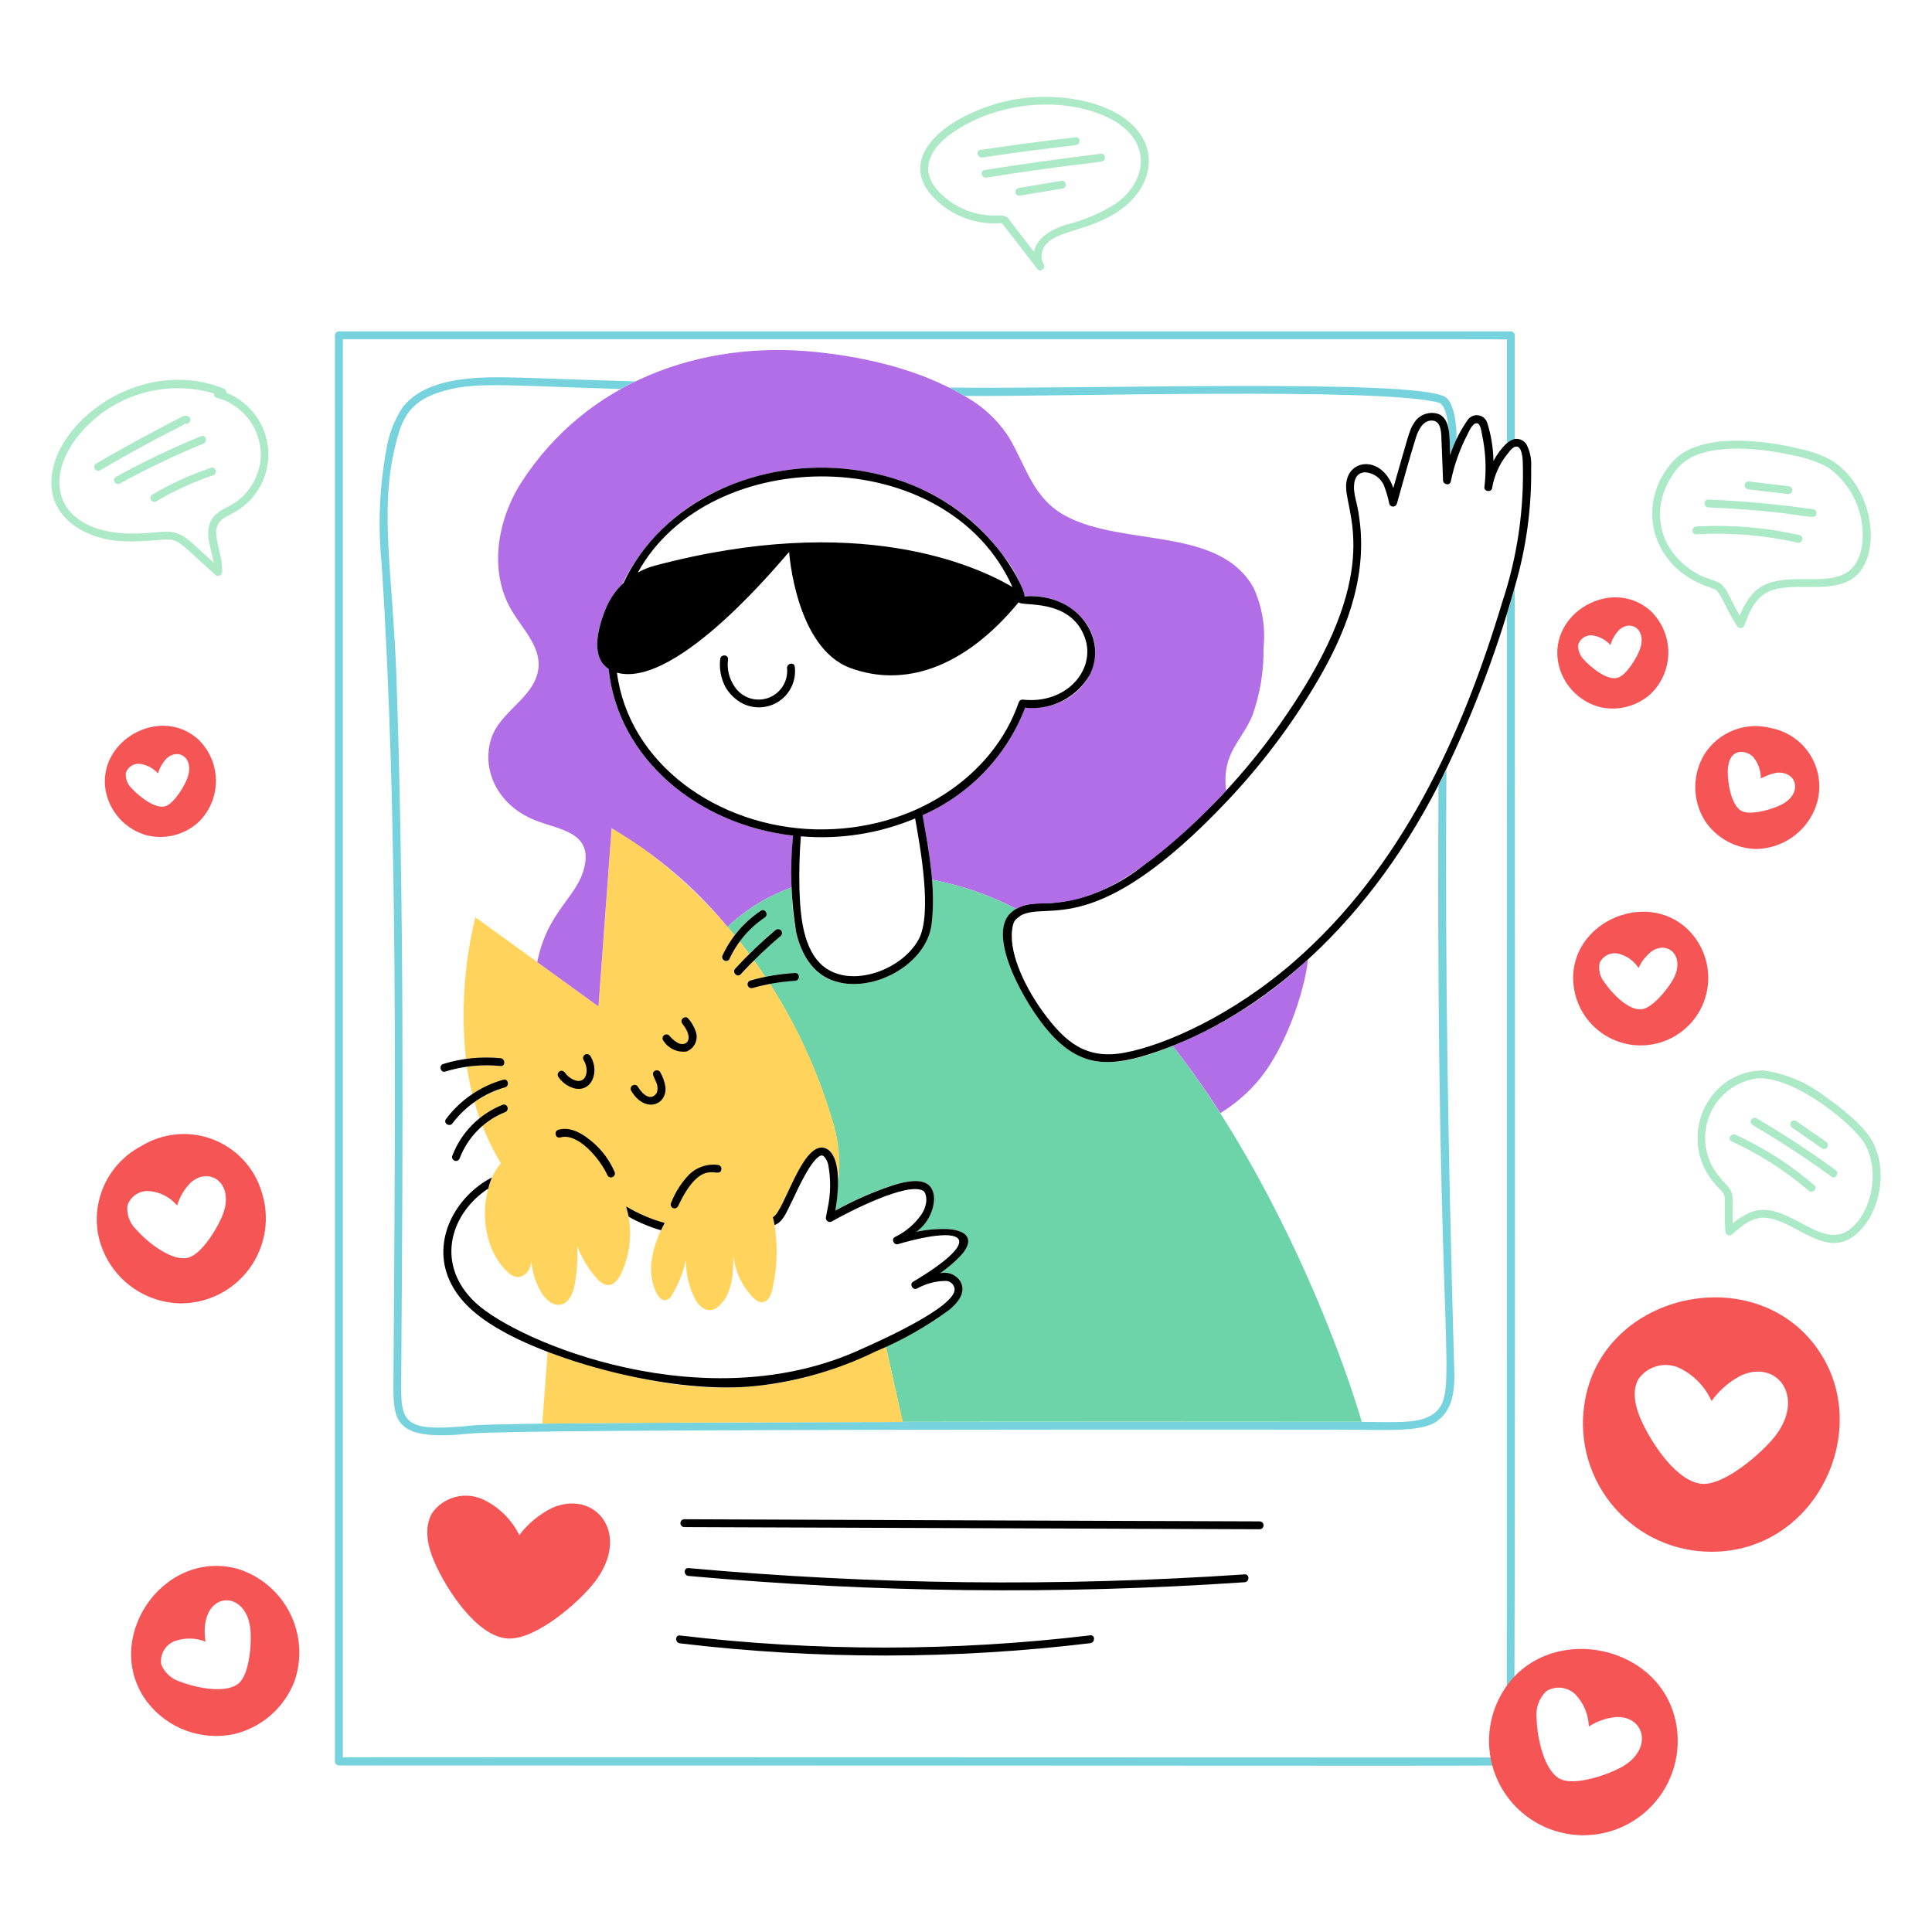 <svg width="560" height="560" viewBox="0 0 560 560" fill="none" xmlns="http://www.w3.org/2000/svg">
<path d="M531.069 133.544C528.231 131.965 525.169 130.829 521.988 130.176C511.006 127.418 492.685 125.339 485.044 133.572C474.621 144.81 477.401 163.058 493.997 169.709C495.084 170.019 496.147 170.406 497.178 170.867C498.786 171.791 500.209 176.448 503.53 181.519C503.648 181.705 503.817 181.854 504.017 181.947C504.218 182.04 504.44 182.074 504.659 182.044C504.877 182.015 505.083 181.924 505.252 181.781C505.42 181.638 505.544 181.451 505.609 181.24C507.936 175.206 509.831 171.472 516.161 170.476C523.975 169.217 534.172 172.248 539.298 165.453C545.156 157.653 542.245 140.744 531.069 133.544ZM539.739 157.926C537.052 175.675 516.694 161.884 507.761 172.396C506.293 174.22 505.118 176.263 504.281 178.449C501.052 172.951 500.591 170.049 498.029 168.802C496.389 168.012 494.577 167.63 492.936 166.809C481.902 161.286 477.13 148.742 485.156 137.122C486.677 134.857 488.832 133.09 491.351 132.043C499.511 128.655 511.846 130.136 520.361 132.143C523.702 132.755 526.925 133.896 529.908 135.523C533.411 138.026 536.174 141.429 537.904 145.373C539.634 149.316 540.268 153.653 539.739 157.926Z" fill="#ACEAC7"/>
<path d="M521.605 155.097C511.79 152.874 501.711 152.036 491.664 152.607C490.207 152.694 490.193 154.971 491.664 154.884C501.506 154.304 511.381 155.113 520.997 157.29C522.426 157.63 523.048 155.423 521.605 155.097ZM525.694 147.615C515.563 146.189 505.386 145.226 495.172 144.788C493.701 144.729 493.715 147.02 495.172 147.065C523.215 148.293 525.853 151.229 526.486 149.018C526.564 148.727 526.525 148.417 526.377 148.154C526.229 147.892 525.983 147.698 525.694 147.615ZM506.812 141.843C510.688 142.296 514.561 142.764 518.424 143.216C518.718 143.202 518.995 143.075 519.198 142.862C519.401 142.648 519.514 142.365 519.514 142.071C519.514 141.777 519.401 141.493 519.198 141.28C518.995 141.067 518.718 140.94 518.424 140.925C514.547 140.473 510.671 140.007 506.812 139.552C506.509 139.556 506.219 139.678 506.005 139.892C505.79 140.107 505.668 140.396 505.665 140.699C505.676 141 505.8 141.285 506.013 141.497C506.226 141.709 506.511 141.833 506.812 141.843ZM542.496 330.392C540.027 326.072 533.008 320.571 528.961 317.764C523.842 313.82 517.8 311.249 511.408 310.296C508.36 310.23 505.342 310.916 502.622 312.293C499.901 313.669 497.561 315.694 495.808 318.188C493.095 321.956 491.777 326.55 492.079 331.183C492.381 335.816 494.284 340.199 497.463 343.583C499.645 346.173 500.011 345.375 499.974 349.087C499.883 351.708 499.926 354.331 500.103 356.948C500.11 357.171 500.182 357.387 500.309 357.57C500.436 357.754 500.613 357.897 500.819 357.982C501.025 358.068 501.251 358.092 501.471 358.052C501.69 358.012 501.893 357.91 502.056 357.757C506.544 353.878 509.521 351.732 515.111 353.711C522.468 356.323 529.874 363.718 537.158 358.419C544.681 352.932 547.743 339.576 542.496 330.392ZM535.679 356.672C527.29 362.34 517.587 347.142 507.18 351.481C505.384 352.278 503.715 353.337 502.229 354.623C502.048 348.448 502.762 346.385 501.239 344.382C500.304 343.151 499.104 342.149 498.2 340.874C496.221 338.465 494.925 335.569 494.448 332.488C493.971 329.407 494.33 326.255 495.487 323.36C496.645 320.465 498.558 317.935 501.028 316.032C503.498 314.13 506.433 312.926 509.527 312.545C520.559 312.138 537.334 326.055 540.532 331.567C545.217 339.928 542.195 352.279 535.679 356.672Z" fill="#ACEAC7"/>
<path d="M503.078 328.907C501.749 328.299 500.589 330.266 501.931 330.861C510.006 334.545 517.522 339.349 524.256 345.132C525.373 346.078 526.986 344.482 525.87 343.519C518.995 337.604 511.323 332.685 503.078 328.907ZM509.159 324.141C508.898 323.988 508.587 323.946 508.295 324.023C508.003 324.1 507.754 324.29 507.602 324.551C507.449 324.812 507.407 325.122 507.484 325.414C507.561 325.706 507.751 325.956 508.012 326.108C515.878 330.718 523.506 335.711 530.896 341.086C532.082 341.951 533.229 339.969 532.043 339.132C524.664 333.757 517.036 328.76 509.159 324.141ZM519.484 326.884C522.368 328.88 525.252 330.879 528.136 332.881C528.396 333.032 528.706 333.074 528.998 332.997C529.289 332.92 529.538 332.731 529.69 332.471C529.836 332.208 529.874 331.9 529.798 331.61C529.721 331.32 529.536 331.07 529.28 330.914C526.394 328.921 523.511 326.912 520.629 324.916C520.368 324.765 520.057 324.723 519.765 324.8C519.473 324.877 519.224 325.066 519.071 325.327C518.927 325.589 518.889 325.898 518.966 326.188C519.043 326.478 519.228 326.727 519.484 326.884ZM65.616 113.842C65.641 113.585 65.581 113.326 65.445 113.107C65.31 112.887 65.106 112.718 64.865 112.625C39.232 102.425 11.959 125.077 15.137 142.736C16.636 151.095 25.137 155.649 32.858 156.64C39.771 157.522 46.84 156.137 49.351 156.428C52.123 156.754 53.016 158.166 62.42 166.611C62.583 166.764 62.786 166.868 63.005 166.908C63.225 166.949 63.452 166.925 63.658 166.84C63.865 166.755 64.042 166.612 64.169 166.428C64.296 166.244 64.367 166.028 64.374 165.804C64.628 161.323 62.141 156.55 62.761 153.216C63.213 150.869 65.18 149.906 67.131 148.932C70.458 147.276 73.234 144.69 75.122 141.489C77.01 138.288 77.929 134.608 77.769 130.895C77.609 127.181 76.375 123.595 74.218 120.568C72.061 117.541 69.073 115.205 65.616 113.842ZM69.816 144.405C66.358 147.528 61.932 147.662 60.679 152.141C59.646 155.791 61.357 159.425 61.938 163.089C54.056 155.984 52.851 153.779 47.016 154.159C44.669 154.312 42.322 154.555 39.958 154.639C16.854 155.392 10.697 139.192 24.43 124.301C29.126 119.269 35.131 115.645 41.771 113.834C48.411 112.023 55.424 112.097 62.024 114.048C61.991 114.181 61.986 114.319 62.007 114.454C62.029 114.589 62.077 114.718 62.15 114.834C62.222 114.95 62.317 115.05 62.428 115.129C62.54 115.208 62.666 115.264 62.8 115.293C66.756 116.334 70.21 118.755 72.539 122.118C74.868 125.482 75.919 129.566 75.503 133.636C74.932 137.783 72.918 141.596 69.816 144.405Z" fill="#ACEAC7"/>
<path d="M53.493 122.694C54.782 123.402 55.926 121.435 54.64 120.74C53.593 120.16 52.644 120.852 51.684 121.335C43.636 125.521 37.438 128.789 27.894 134.345C27.764 134.42 27.651 134.52 27.561 134.639C27.47 134.758 27.404 134.894 27.366 135.038C27.289 135.331 27.331 135.641 27.483 135.902C27.635 136.163 27.885 136.353 28.177 136.43C28.469 136.507 28.78 136.464 29.041 136.312C48.327 125.021 54.232 123.093 53.493 122.694ZM58.318 126.414C49.861 129.856 41.615 133.795 33.623 138.21C32.336 138.916 33.481 140.883 34.767 140.163C42.59 135.848 50.657 131.991 58.926 128.61C60.255 128.069 59.674 125.861 58.318 126.414ZM61.175 135.592C55.217 137.59 49.485 140.209 44.074 143.406C43.847 143.573 43.69 143.818 43.633 144.094C43.576 144.37 43.623 144.658 43.766 144.901C43.909 145.144 44.136 145.325 44.405 145.41C44.674 145.495 44.965 145.477 45.221 145.36C50.462 142.26 56.013 139.719 61.784 137.777C63.163 137.334 62.574 135.123 61.175 135.592ZM325.801 34.17C317.708 28.454 304.846 27.115 294.925 28.68C285.367 30.171 271.416 35.914 267.643 44.68C265.332 50.035 267.587 54.651 271.957 58.552C274.415 60.738 277.288 62.408 280.404 63.463C283.52 64.518 286.816 64.935 290.097 64.692C290.529 64.627 289.165 63.112 300.729 78.028C301.522 79.047 303.241 77.719 302.527 76.633C301.977 75.64 301.78 74.49 301.967 73.371C302.155 72.251 302.716 71.228 303.559 70.468C307.502 66.408 317.708 66.734 326.189 59.719C334.796 52.597 335.836 41.253 325.801 34.17ZM323.552 58.92C319.049 61.785 314.11 63.897 308.928 65.172C305.022 66.402 300.512 68.722 299.719 72.986C297.146 69.662 294.587 66.338 292.011 63.014C291.437 62.677 290.794 62.473 290.13 62.42C285.171 62.816 280.22 61.553 276.057 58.828C272.125 56.253 267.883 51.852 269.326 46.75C270.721 41.883 275.465 38.601 279.637 36.282C295.067 27.704 313.787 29.191 323.73 35.518C333.718 41.869 332.281 52.6 323.552 58.92Z" fill="#ACEAC7"/>
<path d="M311.828 42.076C313.271 41.908 313.285 39.629 311.828 39.799C302.591 40.846 293.382 42.062 284.2 43.446C282.757 43.661 283.363 45.866 284.809 45.64C293.781 44.283 302.792 43.117 311.828 42.076ZM319.154 44.565C307.853 45.934 296.586 47.509 285.353 49.29C283.907 49.516 284.516 51.723 285.958 51.481C308.703 47.875 317.075 47.261 319.447 46.801C320.697 46.561 320.44 44.409 319.154 44.565ZM307.514 52.429C303.403 53.158 299.267 53.825 295.154 54.495C295.01 54.534 294.875 54.602 294.758 54.694C294.64 54.786 294.541 54.9 294.468 55.029C294.394 55.159 294.347 55.302 294.329 55.45C294.31 55.599 294.321 55.749 294.361 55.893C294.401 56.036 294.469 56.171 294.56 56.289C294.652 56.407 294.766 56.505 294.896 56.578C295.026 56.652 295.169 56.699 295.317 56.718C295.465 56.736 295.615 56.725 295.759 56.685C299.876 55.993 304.006 55.29 308.122 54.62C308.412 54.54 308.658 54.348 308.807 54.086C308.956 53.825 308.994 53.515 308.915 53.225C308.832 52.935 308.639 52.689 308.377 52.541C308.115 52.392 307.805 52.352 307.514 52.429Z" fill="#ACEAC7"/>
<path d="M436.787 182.917C436.787 550.804 436.726 505.687 436.787 509.429C360.211 509.429 100.619 509.293 99.364 509.387V148.053C99.364 97.002 99.4 98.462 99.391 98.325H424.059C437.714 98.325 435.562 98.459 436.787 98.367V128.479C437.383 127.82 438.185 127.384 439.062 127.243V97.192C439.059 96.89 438.937 96.6 438.723 96.386C438.51 96.172 438.22 96.051 437.918 96.048H98.231C97.928 96.051 97.638 96.172 97.424 96.386C97.209 96.6 97.087 96.889 97.084 97.192V510.585C97.087 510.887 97.209 511.177 97.424 511.391C97.638 511.605 97.928 511.726 98.231 511.729C456.894 511.729 438.052 512.086 438.78 511.319C439.302 510.76 439.059 169.926 439.059 170.317C436.33 180.316 436.787 176.01 436.787 182.917Z" fill="#76D3DE"/>
<path d="M415.754 409.625C411.666 412.656 406.159 412.212 394.765 412.156C385.919 412.117 149.683 411.877 137.552 413.133C114.916 415.461 116.247 412.156 116.32 396.769C116.794 329.513 117.157 260.365 114.905 196.24C113.914 167.582 110.13 149.25 114.199 130.87C116.13 122.124 118.039 116.719 127.315 113.713C137.211 110.476 145.871 111.776 178.756 112.709C180.746 112.778 179.15 112.965 184.215 110.56C154.385 109.65 154.452 109.474 145.787 109.371C135.69 109.251 122.778 110.055 116.596 118.212C114.195 121.938 112.613 126.132 111.955 130.516C109.993 141.219 109.532 152.144 110.585 162.975C115.418 235.876 114.578 321.333 114.034 401.365C113.956 412.57 114.871 417.741 136.594 415.511C150.609 414.079 389.449 414.395 389.17 414.395C401.337 414.395 413.17 415.374 417.133 411.397C417.174 411.37 417.233 411.356 417.275 411.325C422.413 407.066 421.578 399.046 421.402 393.166C419.789 333.813 418.835 283.58 419.254 223.089C418.506 224.63 417.727 226.159 416.948 227.685C416.08 396.57 423.373 403.092 415.754 409.625ZM417.043 116.71C420.197 117.659 420.2 128.749 420.322 132.015C421.204 129.503 421.648 128.604 422.178 127.39C422.309 123.919 421.642 116.47 418.712 114.958C408.8 109.767 317.097 112.817 275.013 112.34C276.512 113.091 278.019 113.883 279.478 114.76C307.296 115.008 400.14 112.206 417.043 116.71Z" fill="#76D3DE"/>
<path d="M339.953 303.163C324.397 309.33 314.295 310.795 304.148 299.234C297.403 291.57 285.819 271.396 292.932 264.707C293.439 264.225 294.001 263.806 294.607 263.457C286.928 259.431 278.691 256.575 270.168 254.984C270.556 259.287 270.506 263.618 270.018 267.911C268.645 278.965 254.56 287.203 243.506 284.842C231.612 282.266 229.731 269.214 229.421 257.231C222.509 259.696 216.187 263.577 210.86 268.625C211.555 269.432 212.256 270.224 212.942 271.073C215.061 268.302 217.622 265.898 220.522 263.959C221.752 263.139 222.883 265.117 221.669 265.913C218.853 267.791 216.391 270.153 214.399 272.889C215.331 274.064 216.252 275.264 217.17 276.517C219.589 274.115 222.1 271.822 224.705 269.638C224.922 269.43 225.211 269.313 225.512 269.313C225.812 269.313 226.101 269.43 226.318 269.638C226.529 269.853 226.647 270.142 226.647 270.443C226.647 270.744 226.529 271.033 226.318 271.248C223.617 273.498 221.016 275.881 218.504 278.37C219.62 279.9 220.698 281.482 221.786 283.114C224.619 282.516 227.495 282.142 230.387 281.998C231.858 281.926 231.844 284.203 230.387 284.275C227.95 284.394 225.525 284.691 223.131 285.166C230.847 297.231 236.857 310.306 240.992 324.018C243.02 329.999 243.664 336.363 242.873 342.629C242.834 345.392 242.573 348.148 242.094 350.87C247.431 347.918 253.028 345.46 258.813 343.528C264.813 341.688 270.478 341.178 270.735 347.435C270.641 349.311 270.131 351.142 269.24 352.796C268.349 354.45 267.101 355.885 265.586 356.995C268.622 356.364 271.724 356.103 274.823 356.22C280.684 356.677 282.5 359.493 278.401 363.956C276.597 365.84 274.607 367.536 272.46 369.018C273.583 368.745 274.764 368.836 275.832 369.278C276.9 369.721 277.8 370.492 278.401 371.479C280.056 374.733 277.525 377.591 275.161 379.597C269.486 383.898 263.309 387.493 256.767 390.305L261.626 412.123C283.608 412.05 386.398 412.07 394.717 412.106C384.593 378.423 364.179 334 339.953 303.163Z" fill="#6DD3A8"/>
<path d="M339.953 303.163C344.857 309.429 349.454 315.928 353.728 322.639C358.021 320.007 361.852 316.686 365.066 312.81C372.615 303.621 378.046 287.764 379.137 278.116C367.729 288.806 354.445 297.297 339.953 303.163Z" fill="#B26EE6"/>
<path d="M256.801 390.328C252.635 392.253 247.056 394.793 242.736 396.344C218.234 405.144 197.002 403.176 172.017 396.16C167.523 394.942 163.091 393.508 158.736 391.863L157.182 412.625C192.702 412.318 226.759 412.224 261.688 412.171L256.801 390.328ZM166.558 372.442C167.271 368.725 167.518 364.934 167.295 361.156C168.593 364.567 170.49 367.719 172.896 370.463C175.762 373.72 178.237 372.858 180.037 369.16C182.897 363.069 183.411 356.138 181.48 349.692C184.964 351.805 188.727 353.417 192.66 354.481C189.28 360.76 187.017 368.529 190.349 374.876C191.465 377.041 193.268 377.823 194.789 375.342C196.675 372.223 198.038 368.816 198.822 365.256C198.777 369.335 199.764 373.359 201.69 376.955C203.343 379.553 205.84 380.842 208.338 378.596C212.329 375.074 212.583 369.063 212.555 363.76C213.015 368.299 214.952 372.562 218.069 375.894C220.96 378.997 223.346 377.181 224.011 373.009C225.459 366.363 225.481 359.486 224.075 352.832C224.697 352.832 225.646 350.979 226.131 350.066C230.429 341.94 234.071 331.502 238.969 332.7C239.815 332.935 240.551 333.461 241.048 334.184C242.548 336.747 243.22 339.711 242.971 342.671C243.763 336.404 243.12 330.039 241.09 324.057C236.964 310.342 230.953 297.266 223.229 285.205C221.519 285.525 219.825 285.927 218.153 286.407C217.861 286.489 217.549 286.452 217.285 286.304C217.021 286.155 216.827 285.908 216.745 285.616C216.663 285.325 216.701 285.013 216.849 284.749C216.997 284.484 217.244 284.29 217.536 284.208C218.965 283.793 220.411 283.441 221.87 283.154C220.782 281.527 219.693 279.927 218.591 278.409C217.28 279.712 216.002 281.046 214.757 282.411C213.766 283.502 212.156 281.889 213.144 280.801C214.461 279.344 215.831 277.943 217.232 276.556C216.324 275.335 215.4 274.126 214.461 272.928C213.278 274.536 212.263 276.262 211.433 278.077C211.279 278.335 211.03 278.523 210.739 278.599C210.449 278.676 210.14 278.636 209.878 278.487C209.625 278.329 209.441 278.08 209.365 277.79C209.288 277.501 209.325 277.193 209.468 276.93C210.42 274.862 211.601 272.907 212.99 271.103C200.962 256.388 185.931 244.558 177.303 240.057L173.504 291.721L137.783 265.882C134.516 279.309 133.592 293.2 135.051 306.941C138.38 306.469 141.753 306.397 145.098 306.729C146.541 306.869 146.555 309.16 145.098 309.007C141.846 308.681 138.567 308.747 135.33 309.202C135.741 311.993 136.276 314.649 136.899 317.139C139.728 315.422 142.735 314.019 145.868 312.953C147.263 312.456 147.847 314.663 146.476 315.143C143.329 316.199 140.322 317.634 137.521 319.416C137.976 321.043 138.484 322.614 139.009 324.124C141.048 322.465 143.333 321.134 145.782 320.178C146.072 320.102 146.38 320.142 146.64 320.29C146.901 320.438 147.094 320.682 147.177 320.97C147.668 322.818 144.919 321.958 139.851 326.359C141.311 330.119 143.104 333.74 145.209 337.179C139.254 343.79 138.18 360.277 147.093 368.65C147.756 369.361 148.61 369.866 149.552 370.106C151.341 370.427 153.654 368.962 154.036 365.608C154.273 368.658 155.182 371.619 156.696 374.278C159.721 379.695 165.155 379.907 166.558 372.442Z" fill="#FFD35C"/>
<path d="M365.116 440.982C346.059 440.945 213.969 440.424 198.364 440.359C198.062 440.359 197.772 440.479 197.559 440.693C197.345 440.906 197.225 441.196 197.225 441.498C197.225 441.8 197.345 442.09 197.559 442.303C197.772 442.517 198.062 442.637 198.364 442.637C217.354 442.709 350.211 443.195 365.116 443.259C365.418 443.259 365.708 443.139 365.922 442.925C366.135 442.712 366.255 442.422 366.255 442.12C366.255 441.818 366.135 441.529 365.922 441.315C365.708 441.102 365.418 440.982 365.116 440.982ZM360.766 456.342C307.069 459.978 253.17 459.369 199.569 454.519C198.112 454.391 198.112 456.665 199.569 456.794C253.169 461.655 307.07 462.265 360.766 458.619C362.22 458.521 362.236 456.244 360.766 456.342ZM316.028 474.007C276.52 478.724 236.591 478.738 197.08 474.049C195.623 473.881 195.637 476.158 197.08 476.329C236.589 481.057 276.522 481.042 316.028 476.284C317.471 476.114 317.485 473.837 316.028 474.007ZM443.814 135.324C443.963 133.079 443.498 130.835 442.469 128.833C442.119 128.263 441.61 127.808 441.003 127.525C440.397 127.242 439.721 127.144 439.059 127.243C436.62 127.639 434.061 131.445 432.88 133.628C432.827 129.963 432.25 126.324 431.167 122.822C431.03 122.231 430.729 121.691 430.297 121.264C429.865 120.838 429.321 120.543 428.728 120.414C428.136 120.285 427.518 120.327 426.948 120.536C426.379 120.744 425.88 121.11 425.51 121.591C423.259 124.766 421.508 128.267 420.319 131.973C420.11 126.5 420.518 121.723 417.124 120.065C415.781 119.564 414.303 119.559 412.956 120.052C411.61 120.545 410.484 121.502 409.782 122.752C408.451 124.787 408.308 126.056 403.857 141.45C400.477 131.554 389.795 132.919 390.183 141.478C390.551 149.674 400.623 166.53 373.159 206.764C361.63 223.875 347.317 238.934 330.813 251.317C323.429 257.142 314.541 260.747 305.186 261.713C301.112 261.992 296.535 261.26 292.907 264.668C285.863 271.329 297.258 291.428 304.126 299.192C312.587 308.797 320.619 309.487 332.666 305.7C362.49 296.384 394.642 271.042 416.906 227.627C426.084 209.254 433.491 190.049 439.028 170.272C442.378 158.931 443.992 147.149 443.814 135.324ZM375.163 278.672C357.336 294.221 337.74 302.951 325.943 305.133C314.859 307.193 308.797 302.186 302.281 293.264C297.838 287.164 292.488 277.12 293.351 269.644C293.733 266.225 294.746 266.44 295.801 265.405C303.679 260.939 317.189 273.004 355.871 232.011C365.597 221.711 374.159 210.369 381.4 198.193C389.817 184.084 395.97 168.509 394.237 152.099C393.615 146.387 393.001 145.681 392.563 142.723C392.225 140.373 392.524 137.094 395.535 136.896C396.888 136.948 398.189 137.428 399.251 138.266C400.314 139.105 401.083 140.258 401.449 141.562C401.976 143.016 402.392 144.509 402.693 146.027C402.764 146.262 402.909 146.468 403.106 146.615C403.304 146.761 403.543 146.84 403.789 146.84C404.034 146.84 404.274 146.761 404.471 146.615C404.668 146.468 404.813 146.262 404.884 146.027C406.723 139.647 408.406 133.19 410.401 126.846C411.093 124.67 412.491 121.683 415.251 121.912C417.883 122.124 417.741 125.842 417.827 127.725C417.981 131.571 418.123 135.419 418.279 139.265C418.324 140.462 420.233 140.889 420.512 139.577C421.495 134.79 423.137 130.163 425.393 125.828C425.859 124.937 426.749 122.758 427.994 122.674C429.155 122.604 429.409 125.186 429.565 125.928C430.653 130.95 430.887 136.119 430.257 141.218C430.101 142.477 432.28 142.787 432.49 141.514C433.066 137.99 434.52 134.668 436.718 131.853C436.997 131.602 437.948 130.008 438.995 129.548C440.828 128.87 441.227 131.582 441.372 133.538C441.844 147.44 439.836 161.314 435.442 174.511C423.651 213.74 406.162 251.596 375.163 278.672ZM228.14 193.781C228.296 195.614 227.838 197.447 226.838 198.991C225.839 200.535 224.354 201.703 222.619 202.312C220.883 202.921 218.994 202.935 217.249 202.353C215.504 201.771 214.002 200.626 212.979 199.098C211.342 196.766 210.644 193.903 211.025 191.08C211.098 189.609 208.82 189.623 208.748 191.08C208.443 193.831 208.96 196.611 210.232 199.07C211.422 201.168 213.203 202.87 215.353 203.965C217.056 204.799 218.952 205.156 220.842 204.998C222.731 204.839 224.542 204.172 226.081 203.066C227.621 201.96 228.832 200.457 229.585 198.717C230.339 196.978 230.606 195.066 230.359 193.187C230.105 191.73 227.914 192.352 228.14 193.781ZM219.059 401.747C231.154 400.448 242.928 397.048 253.854 391.701C261.431 388.557 268.597 384.503 275.194 379.628C277.572 377.622 280.089 374.761 278.434 371.51C277.833 370.522 276.934 369.751 275.866 369.309C274.798 368.866 273.616 368.775 272.493 369.049C274.637 367.564 276.628 365.868 278.434 363.986C282.523 359.538 280.74 356.702 274.857 356.25C271.758 356.134 268.656 356.395 265.62 357.026C267.137 355.918 268.387 354.484 269.278 352.829C270.169 351.175 270.678 349.342 270.768 347.465C270.514 341.195 264.844 341.708 258.847 343.558C253.062 345.492 247.465 347.949 242.127 350.901C242.928 346.332 243.802 337.904 240.983 334.19C240.482 333.47 239.748 332.944 238.904 332.702C232.419 331.126 227.331 351.18 224.016 352.837C224.226 353.579 224.393 354.332 224.518 355.092C226.896 354.188 227.769 351.847 229.921 347.429C231.227 344.733 234.975 336.294 237.785 334.982C237.687 335.024 238.282 334.882 238.126 334.896C238.963 334.896 239.73 336.325 240.048 337.514C240.873 341.79 240.805 346.191 239.85 350.44C239.722 351.219 239.571 351.981 239.412 352.759C239.358 352.977 239.368 353.206 239.442 353.418C239.515 353.63 239.649 353.815 239.827 353.952C240.005 354.089 240.219 354.171 240.442 354.188C240.666 354.205 240.89 354.157 241.086 354.049C245.677 351.431 263.105 342.4 267.62 345.18C268.474 345.738 269.222 348.554 267.224 351.813C265.265 354.712 262.567 357.035 259.41 358.544C258.252 359.125 259.059 360.978 260.289 360.623C280.762 354.657 285.224 359.27 264.729 371.485C263.415 372.157 264.626 374.22 265.89 373.438C268.343 372.092 271.083 371.354 273.88 371.287C274.56 371.226 275.237 371.435 275.764 371.87C276.291 372.304 276.626 372.929 276.696 373.609C277.098 378.847 254.599 388.851 249.877 390.947C204.749 411.877 150.28 389.144 137.889 377.652C126.299 366.869 130.173 352.382 140.959 344.895C141.796 344.32 141.327 344.993 141.849 343.313C142.059 342.626 142.305 341.951 142.586 341.289C132.017 346.751 125.077 359.496 130.265 371.061C133.418 378.149 139.996 382.801 146.616 386.379C162.905 395.206 195.464 404.228 219.059 401.747Z" fill="black"/>
<path d="M181.488 349.692C181.659 350.231 182.183 352.419 182.239 352.698C185.202 354.35 188.343 355.661 191.602 356.605C191.923 355.904 192.305 355.159 192.668 354.484C188.743 353.397 184.982 351.785 181.488 349.692ZM221.675 265.94C222.888 265.134 221.744 263.15 220.528 263.987C215.715 267.206 211.876 271.683 209.429 276.93C209.312 277.187 209.294 277.477 209.379 277.746C209.463 278.015 209.645 278.243 209.888 278.385C210.131 278.528 210.418 278.576 210.694 278.519C210.971 278.462 211.216 278.304 211.382 278.077C213.624 273.157 217.187 268.956 221.675 265.94ZM214.717 282.389C218.339 278.422 222.221 274.701 226.338 271.251C226.549 271.036 226.667 270.747 226.667 270.446C226.667 270.145 226.549 269.856 226.338 269.641C226.121 269.433 225.832 269.316 225.531 269.316C225.231 269.316 224.942 269.433 224.725 269.641C220.613 273.097 216.732 276.817 213.104 280.779C212.116 281.853 213.729 283.48 214.717 282.389ZM218.111 286.394C222.134 285.248 226.27 284.547 230.446 284.3C231.902 284.228 231.916 281.951 230.446 282.023C226.07 282.263 221.736 282.996 217.525 284.208C217.235 284.286 216.988 284.476 216.838 284.736C216.688 284.995 216.647 285.304 216.725 285.594C216.803 285.884 216.993 286.131 217.252 286.281C217.512 286.431 217.821 286.471 218.111 286.394ZM129.079 310.592C134.255 308.992 139.699 308.449 145.089 308.993C146.546 309.138 146.532 306.858 145.089 306.718C139.498 306.171 133.854 306.74 128.485 308.393C127.084 308.822 127.675 311.03 129.079 310.592ZM129.232 324.411C128.443 325.642 130.407 326.786 131.186 325.555C135.011 320.528 140.367 316.88 146.446 315.16C147.819 314.68 147.224 312.473 145.837 312.969C139.198 314.861 133.364 318.881 129.232 324.411ZM145.767 320.186C142.414 321.506 139.375 323.513 136.844 326.079C134.313 328.644 132.347 331.71 131.072 335.08C130.996 335.37 131.037 335.678 131.185 335.938C131.333 336.199 131.577 336.391 131.864 336.475C132.154 336.548 132.461 336.506 132.72 336.358C132.98 336.211 133.173 335.969 133.259 335.683C134.412 332.688 136.168 329.963 138.419 327.676C140.67 325.388 143.367 323.589 146.342 322.388C146.629 322.303 146.872 322.11 147.019 321.85C147.167 321.59 147.209 321.283 147.135 320.993C147.099 320.849 147.035 320.715 146.946 320.597C146.858 320.478 146.747 320.379 146.619 320.304C146.492 320.229 146.352 320.18 146.205 320.16C146.059 320.139 145.91 320.148 145.767 320.186Z" fill="black"/>
<path d="M160.081 437.05C156.321 438.904 153.047 441.611 150.52 444.956C148.243 440.304 144.411 436.597 139.686 434.477C137.193 433.418 134.415 433.236 131.805 433.96C129.195 434.684 126.908 436.272 125.317 438.465C122.629 442.907 124.128 448.634 125.875 452.652C129.525 461.094 138.615 474.772 147.5 474.942C155.529 475.092 167.649 464.597 172.24 458.731C183.241 444.635 172.586 431.611 160.081 437.05ZM528.652 393.861C511.606 364.131 463.706 373.634 459.177 407.454C458.445 412.73 458.854 418.102 460.376 423.206C461.898 428.31 464.499 433.028 468.001 437.041C471.504 441.054 475.827 444.268 480.678 446.466C485.53 448.664 490.797 449.796 496.123 449.784C525.551 449.778 541.768 416.744 528.652 393.861ZM514.48 416.337C510.654 421.193 500.323 430.112 493.885 430.112C486.35 430.112 478.536 418.212 475.528 411.23C474.085 407.906 472.826 403.182 475.006 399.59C476.296 397.832 478.143 396.562 480.246 395.987C482.349 395.412 484.585 395.565 486.59 396.423C490.813 398.41 494.188 401.84 496.106 406.095C498.359 402.944 501.338 400.383 504.791 398.627C515.371 394.037 523.285 405.149 514.478 416.331L514.48 416.337ZM435.163 491.108C433.018 494.888 431.805 499.125 431.624 503.467C431.443 507.809 432.3 512.132 434.122 516.077C435.945 520.022 438.682 523.476 442.106 526.153C445.53 528.829 449.543 530.651 453.811 531.468C458.08 532.284 462.481 532.072 466.651 530.848C470.822 529.624 474.64 527.424 477.79 524.43C480.94 521.436 483.331 517.734 484.766 513.632C486.2 509.529 486.636 505.144 486.038 500.84C482.605 475.963 447.442 469.355 435.163 491.108ZM470.212 512.097C466.265 514.372 456.705 517.642 452.46 515.747C447.596 513.582 445.544 503.795 445.402 498.149C445.224 496.703 445.382 495.234 445.863 493.858C446.344 492.482 447.135 491.236 448.176 490.215C449.506 489.39 451.076 489.041 452.63 489.223C454.184 489.406 455.63 490.11 456.732 491.22C459.072 493.729 460.423 497.001 460.536 500.429C462.937 498.879 465.679 497.937 468.526 497.683C476.711 497.415 479.234 506.912 470.223 512.097H470.212ZM456.021 284.513C456.191 287.617 457.098 290.636 458.666 293.32C460.235 296.003 462.42 298.275 465.041 299.947C467.662 301.619 470.643 302.642 473.738 302.933C476.834 303.223 479.953 302.773 482.84 301.618C485.726 300.463 488.296 298.638 490.336 296.293C492.377 293.948 493.83 291.15 494.575 288.132C495.32 285.114 495.335 281.962 494.62 278.936C493.904 275.911 492.479 273.1 490.461 270.735C478.785 257.066 455.03 266.672 456.021 284.513ZM463.687 279.037C464.16 278.056 464.952 277.263 465.932 276.788C466.913 276.313 468.026 276.184 469.09 276.422C471.501 277.013 473.596 278.5 474.95 280.581C475.804 278.692 477.1 277.037 478.729 275.755C483.439 272.549 488.474 277.098 485.105 283.606C483.663 286.396 479.125 292.064 475.941 292.536C472.235 293.094 467.29 288.054 465.057 284.722C464.41 283.942 463.95 283.024 463.712 282.039C463.475 281.053 463.466 280.027 463.687 279.037ZM509.075 246.085C512.565 246.021 515.967 244.984 518.899 243.089C521.831 241.195 524.174 238.519 525.666 235.363C526.797 232.983 527.368 230.376 527.334 227.741C527.299 225.106 526.662 222.515 525.469 220.165C524.276 217.815 522.56 215.771 520.454 214.188C518.347 212.606 515.905 211.527 513.317 211.036C509.721 210.091 505.918 210.313 502.457 211.67C498.995 213.028 496.055 215.45 494.061 218.588C492.285 221.508 491.357 224.864 491.382 228.282C491.407 231.699 492.383 235.042 494.2 237.936C495.833 240.399 498.04 242.427 500.631 243.847C503.223 245.267 506.121 246.035 509.075 246.085ZM516.456 233.183C513.911 234.528 507.526 236.423 504.889 235.109C501.705 233.538 500.759 226.636 500.8 223.539C500.851 220.592 501.917 217.938 504.746 217.938C506.027 217.966 507.248 218.488 508.154 219.394C509.618 221.141 510.41 223.353 510.386 225.632C514.464 223.594 516.082 223.957 515.803 223.957C520.949 224.044 522.403 230.046 516.456 233.183ZM463.531 204.897C466.11 205.531 468.806 205.531 471.385 204.895C473.965 204.259 476.351 203.007 478.341 201.246C479.987 199.693 481.3 197.82 482.199 195.742C483.099 193.665 483.566 191.426 483.573 189.162C483.579 186.898 483.125 184.657 482.237 182.574C481.35 180.492 480.048 178.612 478.411 177.048C467.287 167.108 448.907 177.606 451.665 192.14C452.269 195.156 453.699 197.945 455.793 200.197C457.888 202.449 460.567 204.076 463.531 204.897ZM475.349 188.186C474.487 190.603 471.417 195.721 468.886 196.458C465.847 197.351 461.05 193.36 459.199 191.298C458.589 190.734 458.115 190.04 457.813 189.266C457.512 188.492 457.39 187.66 457.458 186.832C457.722 186.026 458.242 185.327 458.939 184.842C459.636 184.357 460.472 184.112 461.32 184.145C463.431 184.375 465.381 185.378 466.796 186.961C467.274 185.294 468.158 183.773 469.369 182.532C472.838 179.482 477.361 182.568 475.349 188.186ZM42.547 242.122C45.127 242.753 47.821 242.751 50.399 242.116C52.977 241.481 55.364 240.231 57.355 238.474C59.002 236.92 60.315 235.048 61.215 232.97C62.114 230.892 62.582 228.653 62.588 226.389C62.595 224.125 62.14 221.883 61.253 219.8C60.365 217.717 59.062 215.837 57.425 214.273C46.295 204.327 27.91 214.832 30.668 229.366C31.272 232.384 32.702 235.175 34.8 237.427C36.898 239.679 39.58 241.305 42.547 242.122ZM54.358 225.419C53.495 227.839 50.426 232.954 47.895 233.694C44.853 234.57 40.058 230.596 38.205 228.531C37.595 227.968 37.121 227.273 36.82 226.499C36.519 225.726 36.398 224.893 36.467 224.066C36.728 223.258 37.247 222.558 37.944 222.073C38.641 221.588 39.478 221.344 40.326 221.379C42.435 221.606 44.384 222.606 45.799 224.186C46.278 222.522 47.162 221.002 48.372 219.763C51.818 216.718 56.384 219.788 54.358 225.419ZM52.362 377.789C56.27 377.795 60.124 376.872 63.605 375.096C67.087 373.32 70.096 370.742 72.385 367.575C74.675 364.407 76.179 360.741 76.773 356.879C77.368 353.016 77.035 349.067 75.804 345.358C74.749 341.911 72.916 338.753 70.447 336.126C67.978 333.499 64.939 331.474 61.564 330.206C58.189 328.939 54.568 328.464 50.98 328.817C47.392 329.17 43.934 330.341 40.87 332.242C36.367 334.614 32.734 338.355 30.497 342.927C28.26 347.498 27.534 352.663 28.424 357.674C29.502 363.263 32.469 368.313 36.827 371.975C41.186 375.637 46.67 377.69 52.362 377.789ZM64.711 351.707C63.316 355.556 58.669 363.35 54.665 364.508C50.082 365.85 42.997 360.322 39.617 356.529C38.659 355.643 37.917 354.549 37.449 353.33C36.981 352.112 36.798 350.802 36.916 349.502C37.325 348.216 38.146 347.101 39.253 346.329C40.36 345.556 41.69 345.17 43.039 345.23C44.633 345.331 46.191 345.754 47.618 346.473C49.045 347.193 50.312 348.194 51.341 349.416C52.086 346.937 53.421 344.675 55.231 342.824C60.629 338.024 67.879 342.822 64.711 351.721V351.707ZM68.769 454.698C46.909 448.874 29.091 475.67 42.815 493.522C45.7 497.201 49.549 500.006 53.935 501.624C58.321 503.242 63.07 503.609 67.653 502.684C71.59 501.778 75.249 499.93 78.316 497.299C81.383 494.669 83.766 491.334 85.262 487.581C86.426 484.344 86.92 480.904 86.714 477.47C86.508 474.036 85.606 470.679 84.064 467.604C82.522 464.529 80.371 461.799 77.741 459.581C75.112 457.362 72.06 455.701 68.769 454.698ZM72.531 471.839C73.041 475.899 72.391 484.955 69.335 487.79C65.841 491.047 57.056 489.319 52.312 487.466C51.058 487.108 49.903 486.466 48.935 485.591C47.967 484.716 47.213 483.63 46.731 482.418C46.519 481.035 46.781 479.62 47.474 478.405C48.167 477.189 49.25 476.243 50.548 475.72C53.463 474.649 56.67 474.685 59.56 475.821C57.377 461.287 71.029 460.031 72.531 471.844V471.839Z" fill="#F55555"/>
<path d="M194.951 350.102C195.214 350.245 195.522 350.282 195.811 350.206C196.1 350.13 196.35 349.946 196.508 349.692C203.518 334.703 208.263 342.037 209.066 339.088C209.146 338.798 209.108 338.488 208.96 338.227C208.812 337.965 208.566 337.773 208.277 337.692C206.733 337.463 205.156 337.596 203.673 338.081C202.189 338.565 200.838 339.387 199.726 340.483C197.497 342.814 195.743 345.557 194.563 348.559C194.411 348.816 194.367 349.122 194.439 349.411C194.512 349.7 194.696 349.948 194.951 350.102ZM162.423 329.694C167.432 328.221 173.864 335.75 176.128 340.754C176.287 341 176.535 341.176 176.821 341.245C177.106 341.314 177.407 341.27 177.662 341.123C177.916 340.976 178.104 340.737 178.187 340.455C178.269 340.173 178.241 339.871 178.106 339.609C176.7 336.37 174.582 333.488 171.911 331.179C169.24 328.857 165.54 326.376 161.834 327.478C160.422 327.902 161.008 330.11 162.423 329.694ZM198.989 304.779C200.101 304.358 201.004 303.519 201.506 302.441C202.008 301.364 202.07 300.132 201.677 299.01C201.2 297.613 200.45 296.324 199.472 295.218C198.696 294.241 196.751 295.438 197.859 296.831C201.208 301.095 199.14 303.361 196.684 302.412C195.641 301.852 194.722 301.087 193.983 300.163C193.769 299.949 193.479 299.829 193.176 299.83C192.874 299.83 192.584 299.95 192.371 300.164C192.157 300.378 192.038 300.668 192.038 300.97C192.038 301.273 192.158 301.562 192.372 301.776C193.08 302.849 194.077 303.701 195.247 304.232C196.418 304.764 197.715 304.953 198.989 304.779ZM166.176 315.386C171.478 316.924 173.934 310.62 171.127 306.096C170.969 305.84 170.719 305.654 170.428 305.577C170.136 305.501 169.827 305.54 169.564 305.686C169.307 305.84 169.12 306.089 169.043 306.38C168.966 306.67 169.006 306.979 169.154 307.24C171.04 310.31 169.832 314.591 166.263 312.969C163.751 311.836 163.938 310.293 162.682 310.38C162.493 310.398 162.311 310.464 162.154 310.571C161.997 310.677 161.869 310.822 161.781 310.991C161.694 311.16 161.651 311.348 161.655 311.538C161.659 311.728 161.711 311.914 161.806 312.079C162.85 313.641 164.39 314.805 166.176 315.386ZM191.382 310.79C191.227 310.532 190.978 310.344 190.687 310.268C190.396 310.191 190.086 310.231 189.824 310.38C187.969 311.446 191.513 313.728 190.363 316.773C188.823 319.159 186.456 317.574 184.974 315.118C184.908 314.973 184.812 314.844 184.693 314.738C184.573 314.633 184.433 314.554 184.281 314.506C184.129 314.458 183.969 314.442 183.811 314.46C183.652 314.478 183.499 314.529 183.362 314.61C183.225 314.69 183.106 314.799 183.013 314.928C182.92 315.058 182.856 315.205 182.823 315.362C182.791 315.518 182.792 315.679 182.826 315.834C182.86 315.99 182.926 316.137 183.021 316.265C186.942 322.742 193.296 320.365 192.894 315.149C192.659 313.616 192.147 312.139 191.382 310.79Z" fill="black"/>
<path d="M363.297 170.272C353.251 152.585 325.988 158.518 309.099 149.666C299.396 144.576 297.601 135.433 292.41 126.712C289.167 121.713 284.726 117.604 279.489 114.76C266.906 107.256 251.256 103.541 236.554 102.031C202.89 98.554 169.896 110.777 151.184 139.723C144.093 150.712 141.623 165.581 148.257 176.864C151.455 182.309 156.757 187.388 156.071 193.667C155.136 202.167 145.008 205.999 142.396 214.061C139.552 222.796 143.906 233.303 155.139 237.766C162.115 240.556 172.042 241.134 169.282 251.769C167.049 260.309 158.624 264.235 155.719 278.867L173.468 291.704L177.274 240.04C190.054 247.531 201.424 257.202 210.869 268.614C216.194 263.563 222.516 259.682 229.43 257.219C229.322 252.213 229.472 247.205 229.879 242.214C203.074 239.144 179.172 220.538 176.418 193.887C171.115 190.458 173.206 182.303 175.58 176.468C176.66 173.817 178.269 171.415 180.308 169.407C186.615 156.516 197.46 146.409 210.763 141.023C238.441 129.302 272.7 136.664 290.128 160.198C293.323 163.886 295.687 168.218 297.06 172.901C297.668 172.882 297.679 172.798 298.843 172.798C302.794 172.73 306.674 173.85 309.981 176.013C324.816 185.78 316.073 206.591 297.143 205.128C294.497 212.033 290.506 218.344 285.402 223.694C280.297 229.044 274.181 233.327 267.409 236.295C268.483 242.434 269.658 248.699 270.169 254.973C278.691 256.565 286.928 259.42 294.607 263.446C299.396 260.571 303.981 263.259 314.571 259.943C328.835 255.498 345.269 240.101 355.391 229.181C354.079 218.105 359.912 215.013 363.054 207.274C365.27 201.029 366.349 194.438 366.238 187.812C366.858 181.807 365.842 175.746 363.297 170.272Z" fill="#B26EE6"/>
<path d="M176.417 193.887C179.11 219.869 202.259 239.052 229.879 242.214C228.933 251.579 229.243 261.028 230.8 270.311C232.522 277.553 236.297 283.268 243.514 284.822C254.51 287.172 268.631 279.004 270.026 267.891C271.31 257.353 269.264 246.835 267.417 236.286C274.186 233.315 280.298 229.032 285.402 223.684C290.505 218.336 294.498 212.029 297.149 205.128C300.857 205.532 304.603 204.846 307.928 203.156C311.254 201.465 314.015 198.843 315.874 195.609C321.043 185.401 312.933 172.887 298.851 172.798C296.68 172.798 297.196 173.194 296.898 172.519C297.369 171.573 285.177 141.165 247.41 136.156C219.975 132.528 191.903 145.148 180.712 168.997C178.482 171.081 176.73 173.624 175.577 176.451C172.988 182.861 171.324 190.591 176.417 193.887ZM293.485 170.166C283.003 163.971 248.705 148.27 189.698 163.985C188.012 164.436 186.39 165.102 184.873 165.966C205.633 128.236 274.586 128.018 293.485 170.175V170.166ZM314.446 184.804C317.778 194.032 309.193 204.244 296.384 202.781C296.133 202.782 295.888 202.864 295.687 203.015C295.486 203.165 295.339 203.377 295.268 203.618C287.99 224.828 264.827 241.047 236.317 240.392C208.067 239.658 182.325 221.482 178.82 194.981C196.541 199.857 227.984 160.527 228.735 160C228.735 160 230.588 187.734 246.442 193.605C261.76 199.276 279.283 193.985 295.279 174.553C295.954 175.949 310.209 173.116 314.446 184.812V184.804ZM266.256 272.32C261.431 281.161 246.924 286.46 238.907 280.282C232.737 275.513 231.955 265.391 231.721 257.596C231.599 252.529 231.736 247.459 232.131 242.406C243.429 243.393 254.798 241.617 265.257 237.23C266.725 245.557 270.322 264.897 266.256 272.32Z" fill="black"/>
</svg>
